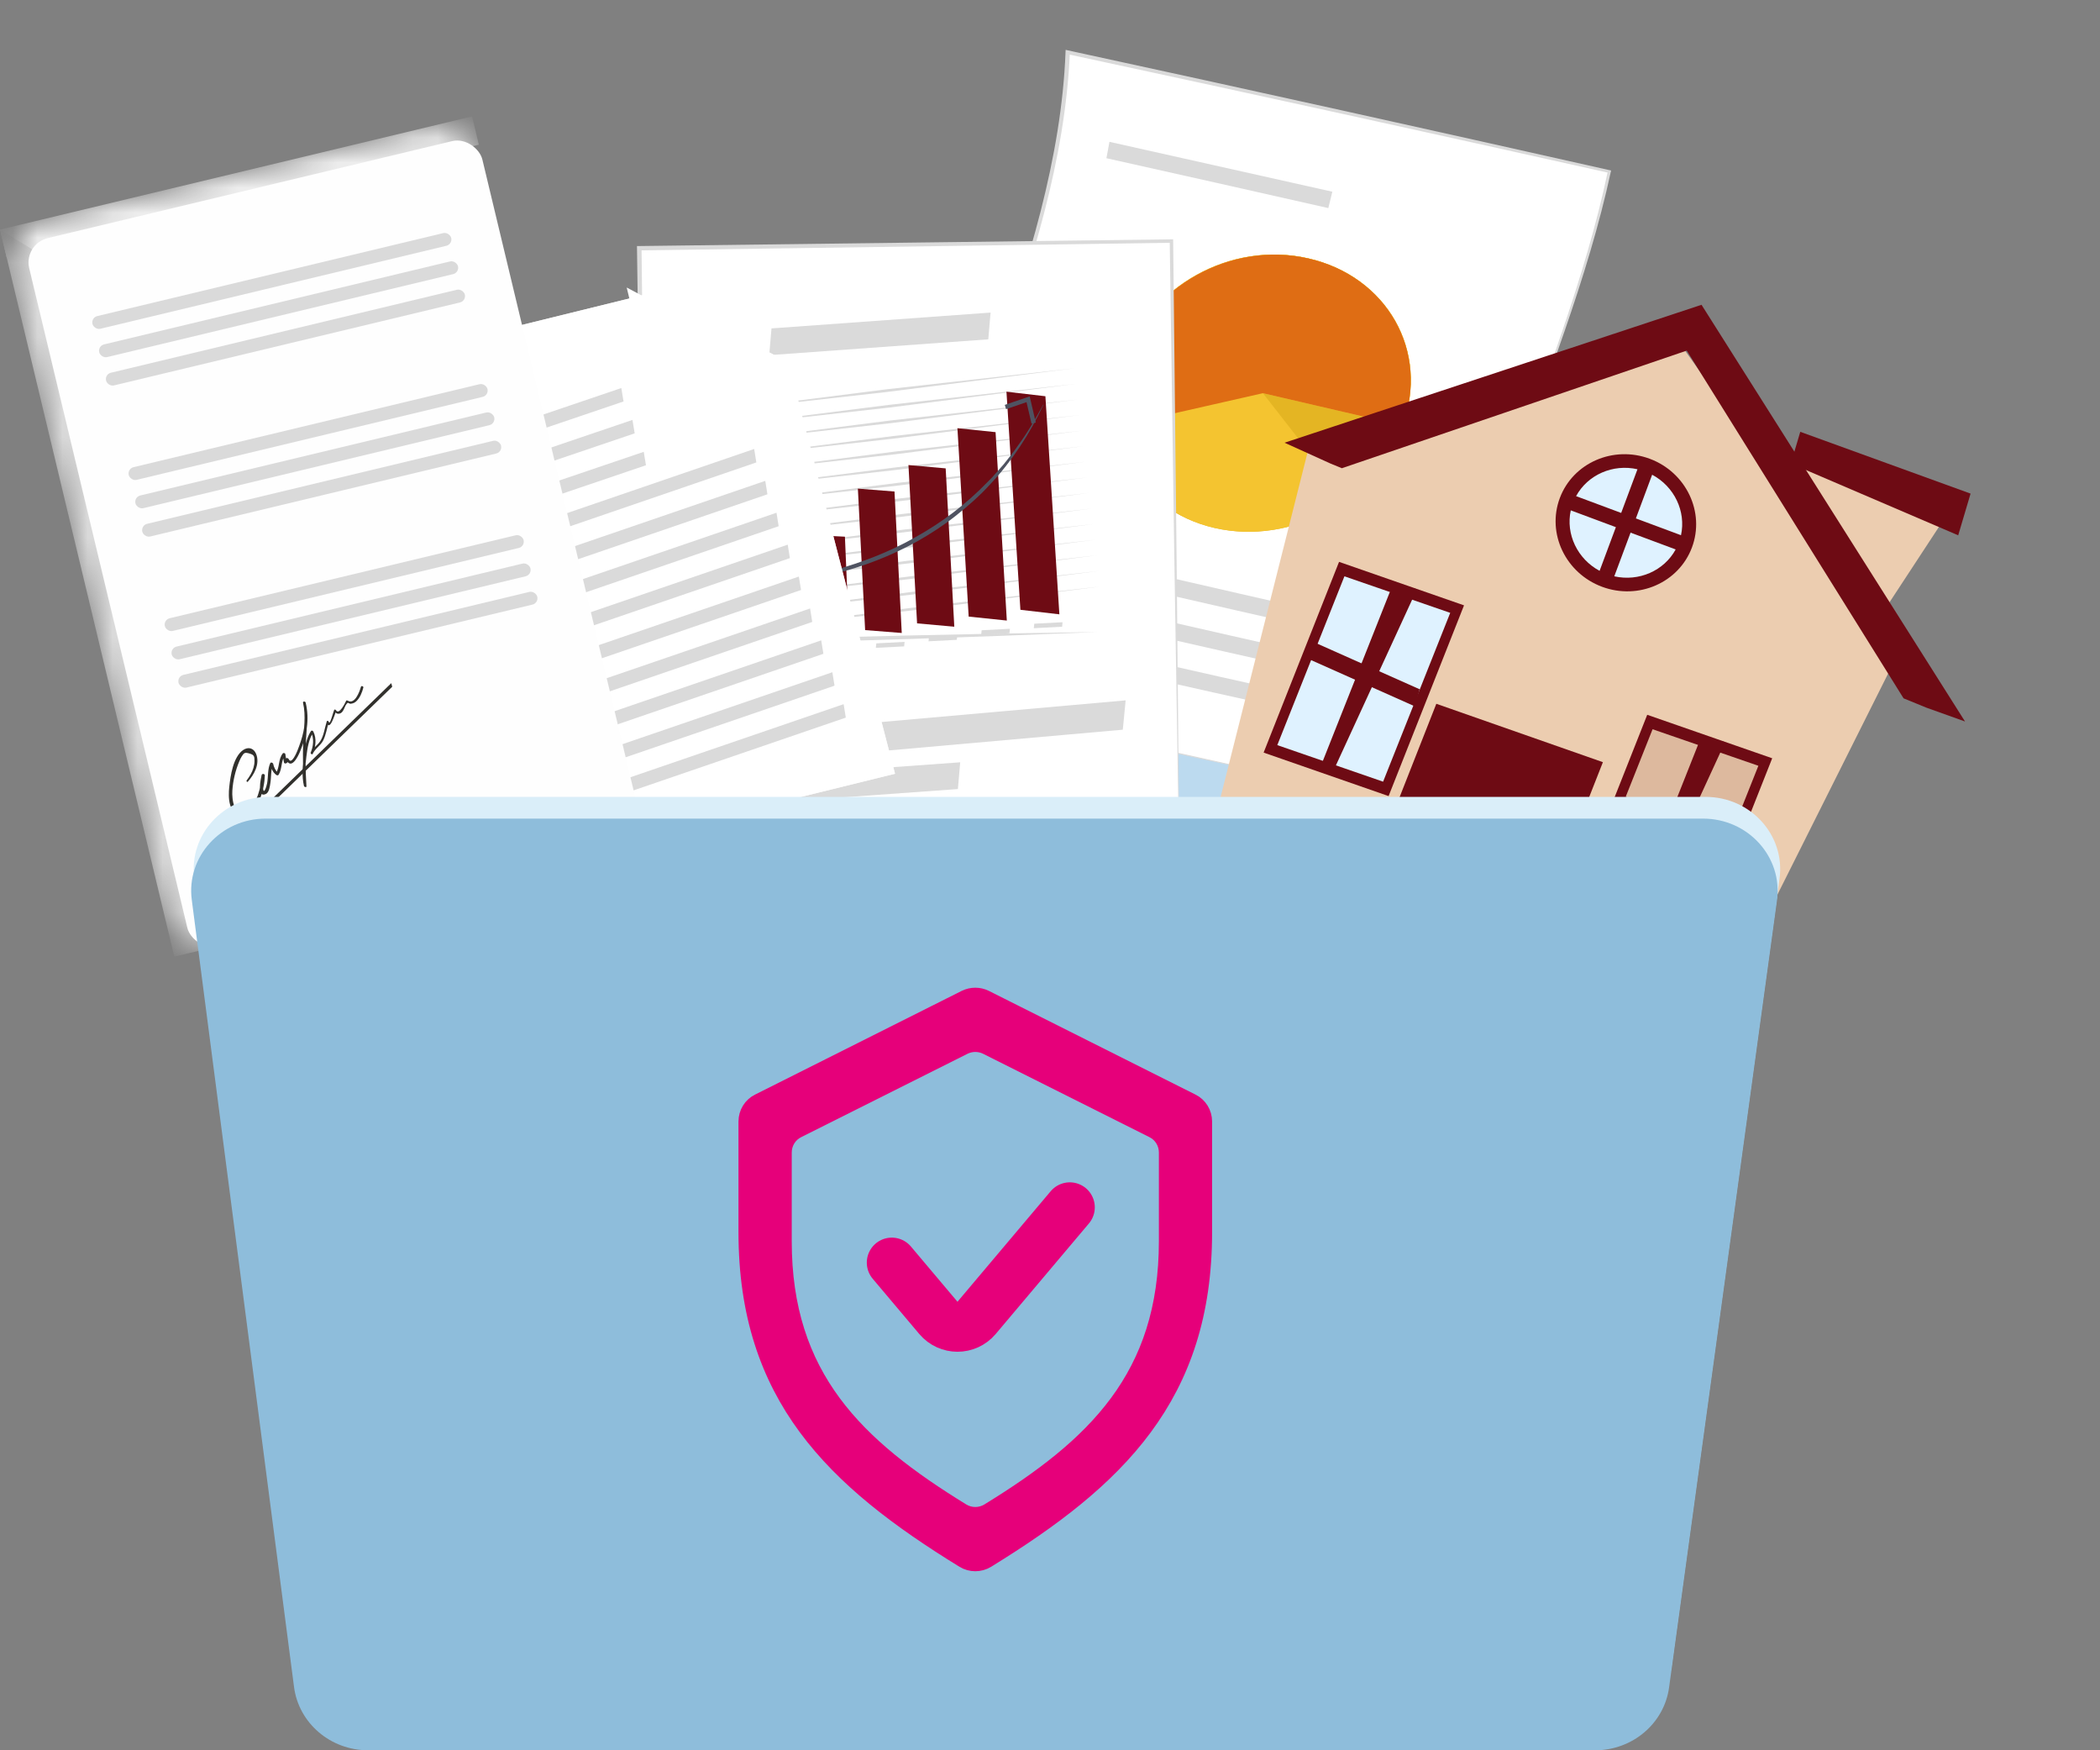 <svg width="84" height="70" viewBox="0 0 84 70" fill="none" xmlns="http://www.w3.org/2000/svg">
<rect x="0" y="0" width="84" height="70" fill="#808080" stroke="none"/>
<path d="M68.809 39.264V25.832C68.809 23.414 66.863 21.457 64.466 21.457H33.355L28.157 18.052H13.873C11.422 18.052 9.458 20.093 9.529 22.557L10.017 39.264H68.809V39.264Z" fill="#BCDAEF"/>
<path d="M57.264 32.338C49.89 30.748 42.68 29.159 35.582 27.568C37.367 19.075 42.368 10.581 42.708 2.088C50.075 3.678 57.281 5.267 64.373 6.858C62.565 15.351 57.57 23.845 57.264 32.338Z" fill="white"/>
<path d="M57.264 32.339C49.888 30.765 42.676 29.191 35.572 27.618C35.555 27.614 35.538 27.61 35.52 27.607C35.523 27.591 35.526 27.575 35.53 27.559C37.308 19.064 42.299 10.567 42.622 2.072C42.624 2.047 42.624 2.021 42.626 1.994C42.654 2.001 42.683 2.007 42.711 2.013C50.084 3.61 57.291 5.209 64.385 6.806C64.405 6.81 64.424 6.815 64.444 6.818C64.44 6.836 64.435 6.855 64.432 6.872C62.6 15.359 57.59 23.848 57.264 32.339ZM57.264 32.339C57.548 23.84 62.529 15.344 64.314 6.845C64.329 6.868 64.346 6.89 64.361 6.914C57.27 5.331 50.068 3.748 42.705 2.167C42.735 2.148 42.764 2.128 42.794 2.109C42.435 10.599 37.426 19.091 35.634 27.581C35.621 27.562 35.607 27.541 35.592 27.522C42.684 29.126 49.892 30.732 57.264 32.339Z" fill="#DADADA"/>
<path d="M56.097 17.02C55.001 19.996 51.679 21.829 48.579 21.114C45.464 20.399 43.854 17.405 44.925 14.428C45.986 11.452 49.19 9.619 52.33 10.334C55.481 11.049 57.207 14.041 56.097 17.02Z" fill="#E4B523"/>
<path d="M50.516 15.724C49.244 17.248 47.958 18.774 46.703 20.298C44.812 19.002 44.132 16.66 44.925 14.429C45.979 11.471 49.212 9.624 52.331 10.334C55.463 11.045 57.201 14.062 56.098 17.02C54.239 16.587 52.378 16.156 50.516 15.724Z" fill="#F4C430"/>
<path d="M50.516 15.724C51.624 17.142 52.721 18.558 53.84 19.976C52.303 21.102 50.358 21.525 48.58 21.114C45.485 20.404 43.862 17.386 44.926 14.429C45.98 11.471 49.213 9.624 52.332 10.334C55.464 11.045 57.201 14.062 56.098 17.02C54.239 16.587 52.379 16.156 50.516 15.724Z" fill="#F4C430"/>
<path d="M50.516 15.725C48.564 16.169 46.611 16.613 44.657 17.056C44.526 16.194 44.62 15.293 44.927 14.431C45.981 11.473 49.214 9.626 52.333 10.336C55.465 11.046 57.202 14.064 56.099 17.022C54.239 16.587 52.378 16.156 50.516 15.725Z" fill="#DF6D14"/>
<path d="M44.377 5.672C47.369 6.338 50.34 7.003 53.293 7.667C53.241 7.886 53.189 8.103 53.133 8.322C50.192 7.656 47.235 6.991 44.256 6.327C44.298 6.108 44.34 5.891 44.377 5.672Z" fill="#DADADA"/>
<path d="M43.703 22.393C47.646 23.3 51.608 24.207 55.598 25.114C55.537 25.333 55.48 25.55 55.422 25.769C51.418 24.862 47.444 23.955 43.492 23.047C43.561 22.829 43.632 22.611 43.703 22.393Z" fill="#DADADA"/>
<path d="M43.188 24.045C47.157 24.952 51.151 25.859 55.179 26.766C55.129 26.985 55.08 27.202 55.033 27.421C50.988 26.514 46.98 25.607 42.998 24.7C43.06 24.481 43.123 24.262 43.188 24.045Z" fill="#DADADA"/>
<path d="M42.727 25.696C46.73 26.603 50.763 27.51 54.835 28.417C54.794 28.636 54.757 28.853 54.722 29.072C50.63 28.165 46.58 27.258 42.562 26.351C42.615 26.132 42.67 25.915 42.727 25.696Z" fill="#DADADA"/>
<path d="M41.372 22.561C40.894 22.451 40.416 22.34 39.938 22.231C40.008 22.012 40.082 21.795 40.155 21.576C40.631 21.685 41.109 21.796 41.586 21.906C41.515 22.125 41.443 22.342 41.372 22.561Z" fill="#DF6D14"/>
<path d="M40.861 24.211C40.379 24.102 39.898 23.991 39.416 23.881C39.482 23.663 39.549 23.445 39.616 23.227C40.096 23.336 40.576 23.447 41.056 23.556C40.99 23.775 40.925 23.994 40.861 24.211Z" fill="#E4B523"/>
<path d="M40.406 25.864C39.919 25.754 39.434 25.643 38.949 25.534C39.007 25.315 39.067 25.098 39.128 24.879C39.611 24.988 40.094 25.099 40.579 25.209C40.519 25.426 40.461 25.645 40.406 25.864Z" fill="#DADADA"/>
<path d="M46.861 9.641L25.57 9.926L25.902 35.983L47.193 35.699L46.861 9.641Z" fill="white"/>
<path d="M47.189 35.701L36.56 35.879L25.9 36.041L25.841 36.042L25.841 35.986L25.48 9.927L25.479 9.841L25.569 9.84L46.856 9.572L46.926 9.572L46.927 9.638L47.068 22.686L47.189 35.701ZM47.189 35.701L46.978 22.654L46.789 9.644L46.86 9.709L25.573 10.015L25.662 9.928L25.96 35.988L25.901 35.933L36.53 35.809L47.189 35.701Z" fill="#DADADA"/>
<path d="M28.003 16.518L35.489 15.566L42.958 14.73L35.472 15.677L28.003 16.518Z" fill="#DADADA"/>
<path d="M28.084 17.138L35.569 16.191L43.039 15.35L35.552 16.302L28.084 17.138Z" fill="#DADADA"/>
<path d="M28.159 17.765L35.645 16.813L43.114 15.977L35.628 16.924L28.159 17.765Z" fill="#DADADA"/>
<path d="M28.238 18.388L35.724 17.439L43.193 16.597L35.708 17.546L28.238 18.388Z" fill="#DADADA"/>
<path d="M28.315 19.012L35.802 18.06L43.27 17.224L35.785 18.171L28.315 19.012Z" fill="#DADADA"/>
<path d="M28.394 19.634L35.88 18.686L43.35 17.843L35.864 18.792L28.394 19.634Z" fill="#DADADA"/>
<path d="M28.47 20.254L35.956 19.306L43.425 18.466L35.939 19.418L28.47 20.254Z" fill="#DADADA"/>
<path d="M28.548 20.881L36.034 19.929L43.503 19.093L36.017 20.04L28.548 20.881Z" fill="#DADADA"/>
<path d="M28.627 21.5L36.112 20.553L43.582 19.712L36.095 20.664L28.627 21.5Z" fill="#DADADA"/>
<path d="M28.704 22.128L36.19 21.176L43.659 20.34L36.173 21.287L28.704 22.128Z" fill="#DADADA"/>
<path d="M28.785 22.747L36.27 21.8L43.74 20.959L36.253 21.911L28.785 22.747Z" fill="#DADADA"/>
<path d="M28.858 23.374L36.345 22.422L43.813 21.587L36.328 22.534L28.858 23.374Z" fill="#DADADA"/>
<path d="M28.939 23.994L36.425 23.047L43.894 22.206L36.408 23.158L28.939 23.994Z" fill="#DADADA"/>
<path d="M29.015 24.621L36.501 23.669L43.97 22.833L36.484 23.78L29.015 24.621Z" fill="#DADADA"/>
<path d="M29.093 25.241L36.579 24.294L44.048 23.453L36.562 24.405L29.093 25.241Z" fill="#DADADA"/>
<path d="M31.79 23.103L30.461 23.079L30.543 25.757L31.872 25.781L31.79 23.103Z" fill="#6E0B14"/>
<path d="M33.797 21.464L32.397 21.393L32.568 25.477L33.969 25.547L33.797 21.464Z" fill="#6E0B14"/>
<path d="M35.78 19.657L34.315 19.542L34.605 25.2L36.07 25.315L35.78 19.657Z" fill="#6E0B14"/>
<path d="M37.827 18.732L36.338 18.599L36.683 24.931L38.172 25.064L37.827 18.732Z" fill="#6E0B14"/>
<path d="M39.823 17.283L38.297 17.125L38.747 24.66L40.273 24.818L39.823 17.283Z" fill="#6E0B14"/>
<path d="M41.816 15.847L40.258 15.665L40.816 24.388L42.375 24.569L41.816 15.847Z" fill="#6E0B14"/>
<path d="M28.605 14.934L28.615 17.625L28.615 20.318C28.614 22.111 28.605 23.907 28.593 25.701L28.52 25.626L32.367 25.515L36.213 25.418L40.06 25.337L43.906 25.276L40.059 25.429L36.212 25.561L32.365 25.677L28.519 25.781L28.445 25.783L28.446 25.705C28.464 23.911 28.481 22.115 28.51 20.321L28.552 17.627L28.605 14.934Z" fill="#DADADA"/>
<path d="M31.979 26.195L30.848 26.254L30.829 26.434L31.961 26.375L31.979 26.195Z" fill="#DADADA"/>
<path d="M34.083 25.933L32.951 25.992L32.932 26.172L34.064 26.113L34.083 25.933Z" fill="#DADADA"/>
<path d="M36.184 25.671L35.053 25.73L35.034 25.91L36.166 25.851L36.184 25.671Z" fill="#DADADA"/>
<path d="M38.292 25.409L37.16 25.468L37.142 25.648L38.273 25.589L38.292 25.409Z" fill="#DADADA"/>
<path d="M40.397 25.147L39.266 25.206L39.247 25.386L40.379 25.327L40.397 25.147Z" fill="#DADADA"/>
<path d="M42.503 24.885L41.371 24.944L41.352 25.124L42.484 25.065L42.503 24.885Z" fill="#DADADA"/>
<path d="M29.91 23.342C30.488 23.328 31.065 23.268 31.64 23.174C32.214 23.084 32.784 22.965 33.348 22.808C34.474 22.495 35.584 22.075 36.627 21.478C37.673 20.899 38.655 20.157 39.517 19.262L39.682 19.096L39.838 18.921L40.148 18.568C40.341 18.318 40.547 18.08 40.722 17.815C41.1 17.308 41.418 16.746 41.73 16.183L41.739 16.189C41.184 17.359 40.474 18.451 39.606 19.37C39.182 19.839 38.708 20.248 38.225 20.632C37.739 21.015 37.224 21.349 36.696 21.647C35.637 22.238 34.515 22.666 33.374 22.948C32.229 23.228 31.066 23.386 29.91 23.342Z" fill="#4F5361"/>
<path d="M41.43 16.899L41.261 16.944L41.061 16.083L40.244 16.364L40.192 16.193L41.188 15.853L41.43 16.899Z" fill="#4F5361"/>
<path d="M29.353 30.562L44.912 29.183L45.026 28.01L29.467 29.389L29.353 30.562Z" fill="#DADADA"/>
<path d="M29.553 32.19L38.316 31.557L38.408 30.487L29.645 31.121L29.553 32.19Z" fill="#DADADA"/>
<path d="M30.768 14.204L39.531 13.571L39.623 12.501L30.86 13.134L30.768 14.204Z" fill="#DADADA"/>
<path d="M67.49 42.983L75.985 26.019L66.927 13.361L52.474 17.413L47.837 35.789L67.49 42.983Z" fill="#ECCDB0"/>
<path d="M67.119 22.288C67.844 21.199 67.499 19.698 66.349 18.936C65.198 18.174 63.677 18.439 62.952 19.529C62.227 20.618 62.572 22.119 63.722 22.881C64.873 23.643 66.394 23.378 67.119 22.288Z" fill="#DFF2FF"/>
<path d="M65.99 18.348C64.532 17.805 62.917 18.512 62.391 19.923C61.865 21.335 62.623 22.924 64.081 23.467C65.539 24.01 67.153 23.304 67.679 21.892C68.205 20.481 67.448 18.891 65.99 18.348ZM67.24 21.405L65.435 20.733L66.086 18.986C66.974 19.459 67.447 20.452 67.24 21.405ZM65.499 18.767L64.847 20.514L63.043 19.842C63.51 18.986 64.518 18.544 65.499 18.767ZM62.831 20.411L64.635 21.083L63.984 22.83C63.097 22.355 62.623 21.363 62.831 20.411ZM64.571 23.049L65.223 21.302L67.027 21.974C66.561 22.83 65.553 23.269 64.571 23.049Z" fill="#6E0B14"/>
<path d="M75.215 24.645L77.887 20.57L72.019 18.321L71.885 19.963L75.215 24.645Z" fill="#ECCDB0"/>
<path d="M76.143 27.929L77.058 28.303L78.601 28.855L68.061 12.19L51.382 17.706L53.218 18.538L53.675 18.726L67.469 14.022L76.143 27.929Z" fill="#6E0B14"/>
<path d="M64.116 30.482L57.453 28.147L53.619 37.889L60.282 40.224L64.116 30.482Z" fill="#6E0B14"/>
<path d="M58.561 24.21L53.562 22.471L50.545 30.099L55.544 31.838L58.561 24.21Z" fill="#6E0B14"/>
<path d="M58.009 24.51L53.777 23.049L51.092 29.8L55.324 31.262L58.009 24.51Z" fill="#DFF2FF"/>
<path d="M53.338 30.823L52.812 30.689L55.732 23.326L56.678 23.565L53.338 30.823Z" fill="#6E0B14"/>
<path d="M56.786 27.566L52.516 25.664L52.327 26.348L56.597 28.251L56.786 27.566Z" fill="#6E0B14"/>
<path d="M70.888 30.326L65.889 28.587L62.871 36.215L67.87 37.954L70.888 30.326Z" fill="#6E0B14"/>
<path d="M70.335 30.626L66.103 29.165L63.418 35.916L67.65 37.377L70.335 30.626Z" fill="#DDB99E"/>
<path d="M65.664 36.938L65.138 36.805L68.059 29.441L69.004 29.681L65.664 36.938Z" fill="#6E0B14"/>
<path d="M69.109 33.682L64.838 31.779L64.649 32.464L68.92 34.367L69.109 33.682Z" fill="#6E0B14"/>
<path d="M78.328 21.409L71.634 18.539L72.011 17.27L78.823 19.741L78.328 21.409Z" fill="#6E0B14"/>
<path d="M35.801 30.945L19.004 35.081L13.729 14.755L26.2 11.684L31.53 14.493L35.801 30.945Z" fill="white"/>
<path opacity="0.8" d="M35.801 30.945L19.004 35.081L13.729 14.755L26.2 11.684L31.53 14.493L35.801 30.945Z" fill="white"/>
<path d="M25.068 11.499L30.27 14.271L26.011 15.396L25.068 11.499Z" fill="white"/>
<path d="M16.367 18.964L24.941 16.056L24.853 15.519L16.279 18.428L16.367 18.964Z" fill="#DADADA"/>
<path d="M16.813 20.239L25.387 17.331L25.299 16.794L16.725 19.703L16.813 20.239Z" fill="#DADADA"/>
<path d="M17.264 21.516L25.838 18.607L25.75 18.07L17.176 20.979L17.264 21.516Z" fill="#DADADA"/>
<path d="M17.715 22.791L30.254 18.494L30.167 17.956L17.628 22.253L17.715 22.791Z" fill="#DADADA"/>
<path d="M18.158 24.066L30.697 19.769L30.611 19.231L18.072 23.528L18.158 24.066Z" fill="#DADADA"/>
<path d="M18.608 25.342L31.146 21.045L31.06 20.506L18.521 24.803L18.608 25.342Z" fill="#DADADA"/>
<path d="M19.057 26.618L31.596 22.321L31.509 21.783L18.97 26.08L19.057 26.618Z" fill="#DADADA"/>
<path d="M19.502 27.893L32.041 23.596L31.954 23.058L19.415 27.355L19.502 27.893Z" fill="#DADADA"/>
<path d="M19.951 29.17L32.49 24.873L32.404 24.335L19.865 28.632L19.951 29.17Z" fill="#DADADA"/>
<path d="M20.397 30.445L32.935 26.148L32.849 25.61L20.31 29.907L20.397 30.445Z" fill="#DADADA"/>
<path d="M20.842 31.72L33.381 27.423L33.294 26.885L20.755 31.182L20.842 31.72Z" fill="#DADADA"/>
<path d="M21.293 32.997L33.832 28.7L33.745 28.162L21.206 32.459L21.293 32.997Z" fill="#DADADA"/>
<mask id="mask0_3148_20507" style="mask-type:alpha" maskUnits="userSpaceOnUse" x="0" y="5" width="26" height="33">
<rect y="9.182" width="19.417" height="29.902" rx="2" transform="rotate(-13.483 0 9.182)" fill="#E7CDB8"/>
</mask>
<g mask="url(#mask0_3148_20507)">
<path d="M18.128 4.836L18.883 4.655L19.154 5.787L0.272 10.315L0.001 9.182L18.128 4.836Z" fill="#EDEDED"/>
<path d="M0 9.182L1.405 10.043L8.105 37.989L6.972 38.26L6.791 37.505L0 9.182Z" fill="#DADADA"/>
</g>
<rect x="0.936" y="9.756" width="18.64" height="29.126" rx="1" transform="rotate(-13.483 0.936 9.756)" fill="#FEFEFE"/>
<rect x="3.637" y="12.702" width="14.757" height="0.522" rx="0.261" transform="rotate(-13.483 3.637 12.702)" fill="#DADADA"/>
<rect x="5.088" y="18.745" width="14.757" height="0.522" rx="0.261" transform="rotate(-13.483 5.088 18.745)" fill="#DADADA"/>
<rect x="6.533" y="24.787" width="14.757" height="0.522" rx="0.261" transform="rotate(-13.483 6.533 24.787)" fill="#DADADA"/>
<rect x="3.908" y="13.835" width="14.757" height="0.522" rx="0.261" transform="rotate(-13.483 3.908 13.835)" fill="#DADADA"/>
<rect x="5.357" y="19.877" width="14.757" height="0.522" rx="0.261" transform="rotate(-13.483 5.357 19.877)" fill="#DADADA"/>
<rect x="6.807" y="25.92" width="14.757" height="0.522" rx="0.261" transform="rotate(-13.483 6.807 25.92)" fill="#DADADA"/>
<rect x="4.182" y="14.968" width="14.757" height="0.522" rx="0.261" transform="rotate(-13.483 4.182 14.968)" fill="#DADADA"/>
<rect x="5.631" y="21.01" width="14.757" height="0.522" rx="0.261" transform="rotate(-13.483 5.631 21.01)" fill="#DADADA"/>
<rect x="7.08" y="27.052" width="14.757" height="0.522" rx="0.261" transform="rotate(-13.483 7.08 27.052)" fill="#DADADA"/>
<path d="M9.488 33.305L15.651 27.322L15.689 27.466L9.524 33.449L9.488 33.305Z" fill="#31302C"/>
<path d="M9.909 31.267C10.158 30.989 10.406 30.561 10.246 30.155C10.148 29.91 9.926 29.859 9.723 29.998C9.325 30.274 9.219 31.024 9.17 31.474C9.127 31.868 9.129 32.591 9.684 32.586C10.338 32.582 10.578 31.535 10.593 31.015C10.595 30.942 10.478 30.929 10.464 30.998C10.437 31.121 10.258 31.936 10.635 31.754C10.769 31.69 10.794 31.442 10.815 31.314C10.854 31.084 10.826 30.784 10.924 30.572C10.884 30.564 10.845 30.554 10.806 30.546C10.861 30.737 10.893 30.869 11.05 30.992C11.076 31.011 11.123 31.019 11.142 30.988C11.297 30.744 11.23 30.421 11.411 30.192C11.376 30.184 11.342 30.176 11.307 30.167C11.32 30.23 11.341 30.41 11.357 30.493C11.364 30.532 11.423 30.544 11.45 30.527C11.517 30.482 11.533 30.464 11.55 30.383C11.514 30.378 11.477 30.374 11.442 30.368C11.646 30.819 11.918 30.262 12.005 30.05C12.263 29.423 12.39 28.789 12.227 28.1C12.214 28.044 12.106 28.039 12.121 28.107C12.246 28.636 12.145 29.17 12.127 29.699C12.108 30.273 12.119 30.848 12.156 31.422C12.19 31.427 12.224 31.431 12.257 31.436C12.166 31.041 12.208 30.638 12.257 30.244C12.297 29.912 12.351 29.567 12.532 29.287C12.501 29.283 12.47 29.277 12.438 29.273C12.571 29.532 12.535 29.849 12.428 30.099C12.41 30.142 12.488 30.195 12.506 30.154C12.602 29.937 12.822 29.824 12.929 29.61C13.04 29.388 13.076 29.124 13.15 28.886C13.124 28.879 13.097 28.873 13.071 28.866C13.176 29.318 13.409 28.523 13.445 28.435C13.421 28.431 13.396 28.428 13.371 28.424C13.422 28.51 13.475 28.563 13.576 28.541C13.777 28.497 13.776 28.176 13.918 28.107C13.92 28.107 14.001 28.151 14.023 28.147C14.117 28.134 14.181 28.112 14.253 28.045C14.399 27.907 14.485 27.692 14.534 27.497C14.546 27.449 14.454 27.413 14.438 27.466C14.384 27.663 14.189 28.195 13.906 28.02C13.89 28.01 13.856 28.005 13.846 28.027C13.805 28.119 13.561 28.61 13.441 28.407C13.427 28.382 13.381 28.361 13.367 28.395C13.332 28.48 13.31 28.57 13.281 28.657C13.264 28.704 13.178 29.003 13.151 28.868C13.144 28.835 13.084 28.809 13.072 28.847C12.987 29.103 12.958 29.421 12.807 29.646C12.695 29.815 12.515 29.91 12.43 30.099C12.456 30.117 12.481 30.135 12.508 30.153C12.626 29.879 12.675 29.538 12.531 29.253C12.512 29.218 12.46 29.206 12.437 29.239C12.253 29.525 12.197 29.88 12.157 30.218C12.108 30.619 12.065 31.03 12.158 31.433C12.167 31.475 12.263 31.503 12.258 31.447C12.219 30.828 12.209 30.206 12.239 29.589C12.264 29.091 12.343 28.598 12.227 28.101C12.192 28.103 12.157 28.105 12.122 28.108C12.25 28.646 12.202 29.13 12.034 29.641C11.99 29.774 11.943 29.908 11.89 30.038C11.866 30.096 11.654 30.602 11.549 30.359C11.533 30.324 11.452 30.289 11.441 30.344C11.417 30.379 11.393 30.414 11.369 30.451C11.401 30.462 11.433 30.473 11.463 30.485C11.442 30.375 11.437 30.267 11.413 30.157C11.404 30.114 11.334 30.103 11.31 30.133C11.126 30.366 11.191 30.689 11.034 30.933C11.065 30.932 11.095 30.93 11.126 30.929C11.022 30.817 10.956 30.69 10.927 30.548C10.914 30.502 10.834 30.472 10.81 30.523C10.701 30.754 10.731 31.077 10.685 31.328C10.659 31.466 10.536 31.845 10.518 31.474C10.51 31.324 10.562 31.161 10.594 31.018C10.551 31.012 10.507 31.006 10.465 31C10.451 31.454 10.289 32.174 9.88 32.413C9.357 32.717 9.272 31.968 9.294 31.622C9.32 31.222 9.416 30.816 9.57 30.452C9.6 30.381 9.631 30.308 9.673 30.245C9.76 30.11 9.79 30.082 9.973 30.134C10.165 30.189 10.179 30.244 10.18 30.432C10.18 30.526 10.164 30.623 10.138 30.709C10.083 30.898 9.978 31.063 9.863 31.216C9.846 31.239 9.89 31.29 9.909 31.267Z" fill="#31302C"/>
<path d="M7.772 35.12L11.863 66.599C12.051 68.045 13.321 69.131 14.825 69.131H63.907C65.402 69.131 66.668 68.057 66.865 66.62L71.181 35.141C71.419 33.407 70.028 31.87 68.223 31.87H10.734C8.938 31.866 7.546 33.391 7.772 35.12Z" fill="#DAEEF9"/>
<path d="M7.671 35.989L11.761 67.468C11.949 68.914 13.219 70 14.723 70H63.805C65.301 70 66.567 68.926 66.763 67.489L71.079 36.01C71.317 34.276 69.926 32.739 68.121 32.739H10.633C8.836 32.735 7.445 34.264 7.671 35.989Z" fill="#8EBDDB"/>
<path d="M30.36 44.089C30.071 44.23 29.889 44.529 29.889 44.853V49.277C29.889 55.817 33.354 59.162 38.565 62.365C38.838 62.531 39.185 62.531 39.458 62.365C44.668 59.162 48.134 55.825 48.134 49.277V44.853C48.134 44.529 47.952 44.23 47.662 44.089L39.392 39.939C39.152 39.823 38.871 39.823 38.631 39.939L30.36 44.089Z" fill="#E6007A" stroke="#E6007A" stroke-width="0.7" stroke-miterlimit="10"/>
<path d="M32.049 45.478C31.816 45.591 31.67 45.831 31.67 46.092V49.648C31.67 54.906 34.459 57.595 38.653 60.17C38.873 60.304 39.152 60.304 39.372 60.17C43.566 57.595 46.355 54.913 46.355 49.648V46.092C46.355 45.831 46.209 45.591 45.976 45.478L39.319 42.142C39.126 42.048 38.899 42.048 38.706 42.142L32.049 45.478Z" fill="#8EBDDB"/>
<path d="M35.672 50.497L37.535 52.706C37.935 53.18 38.665 53.18 39.064 52.706L42.792 48.286" stroke="#E6007A" stroke-width="2" stroke-miterlimit="10" stroke-linecap="round"/>
</svg>